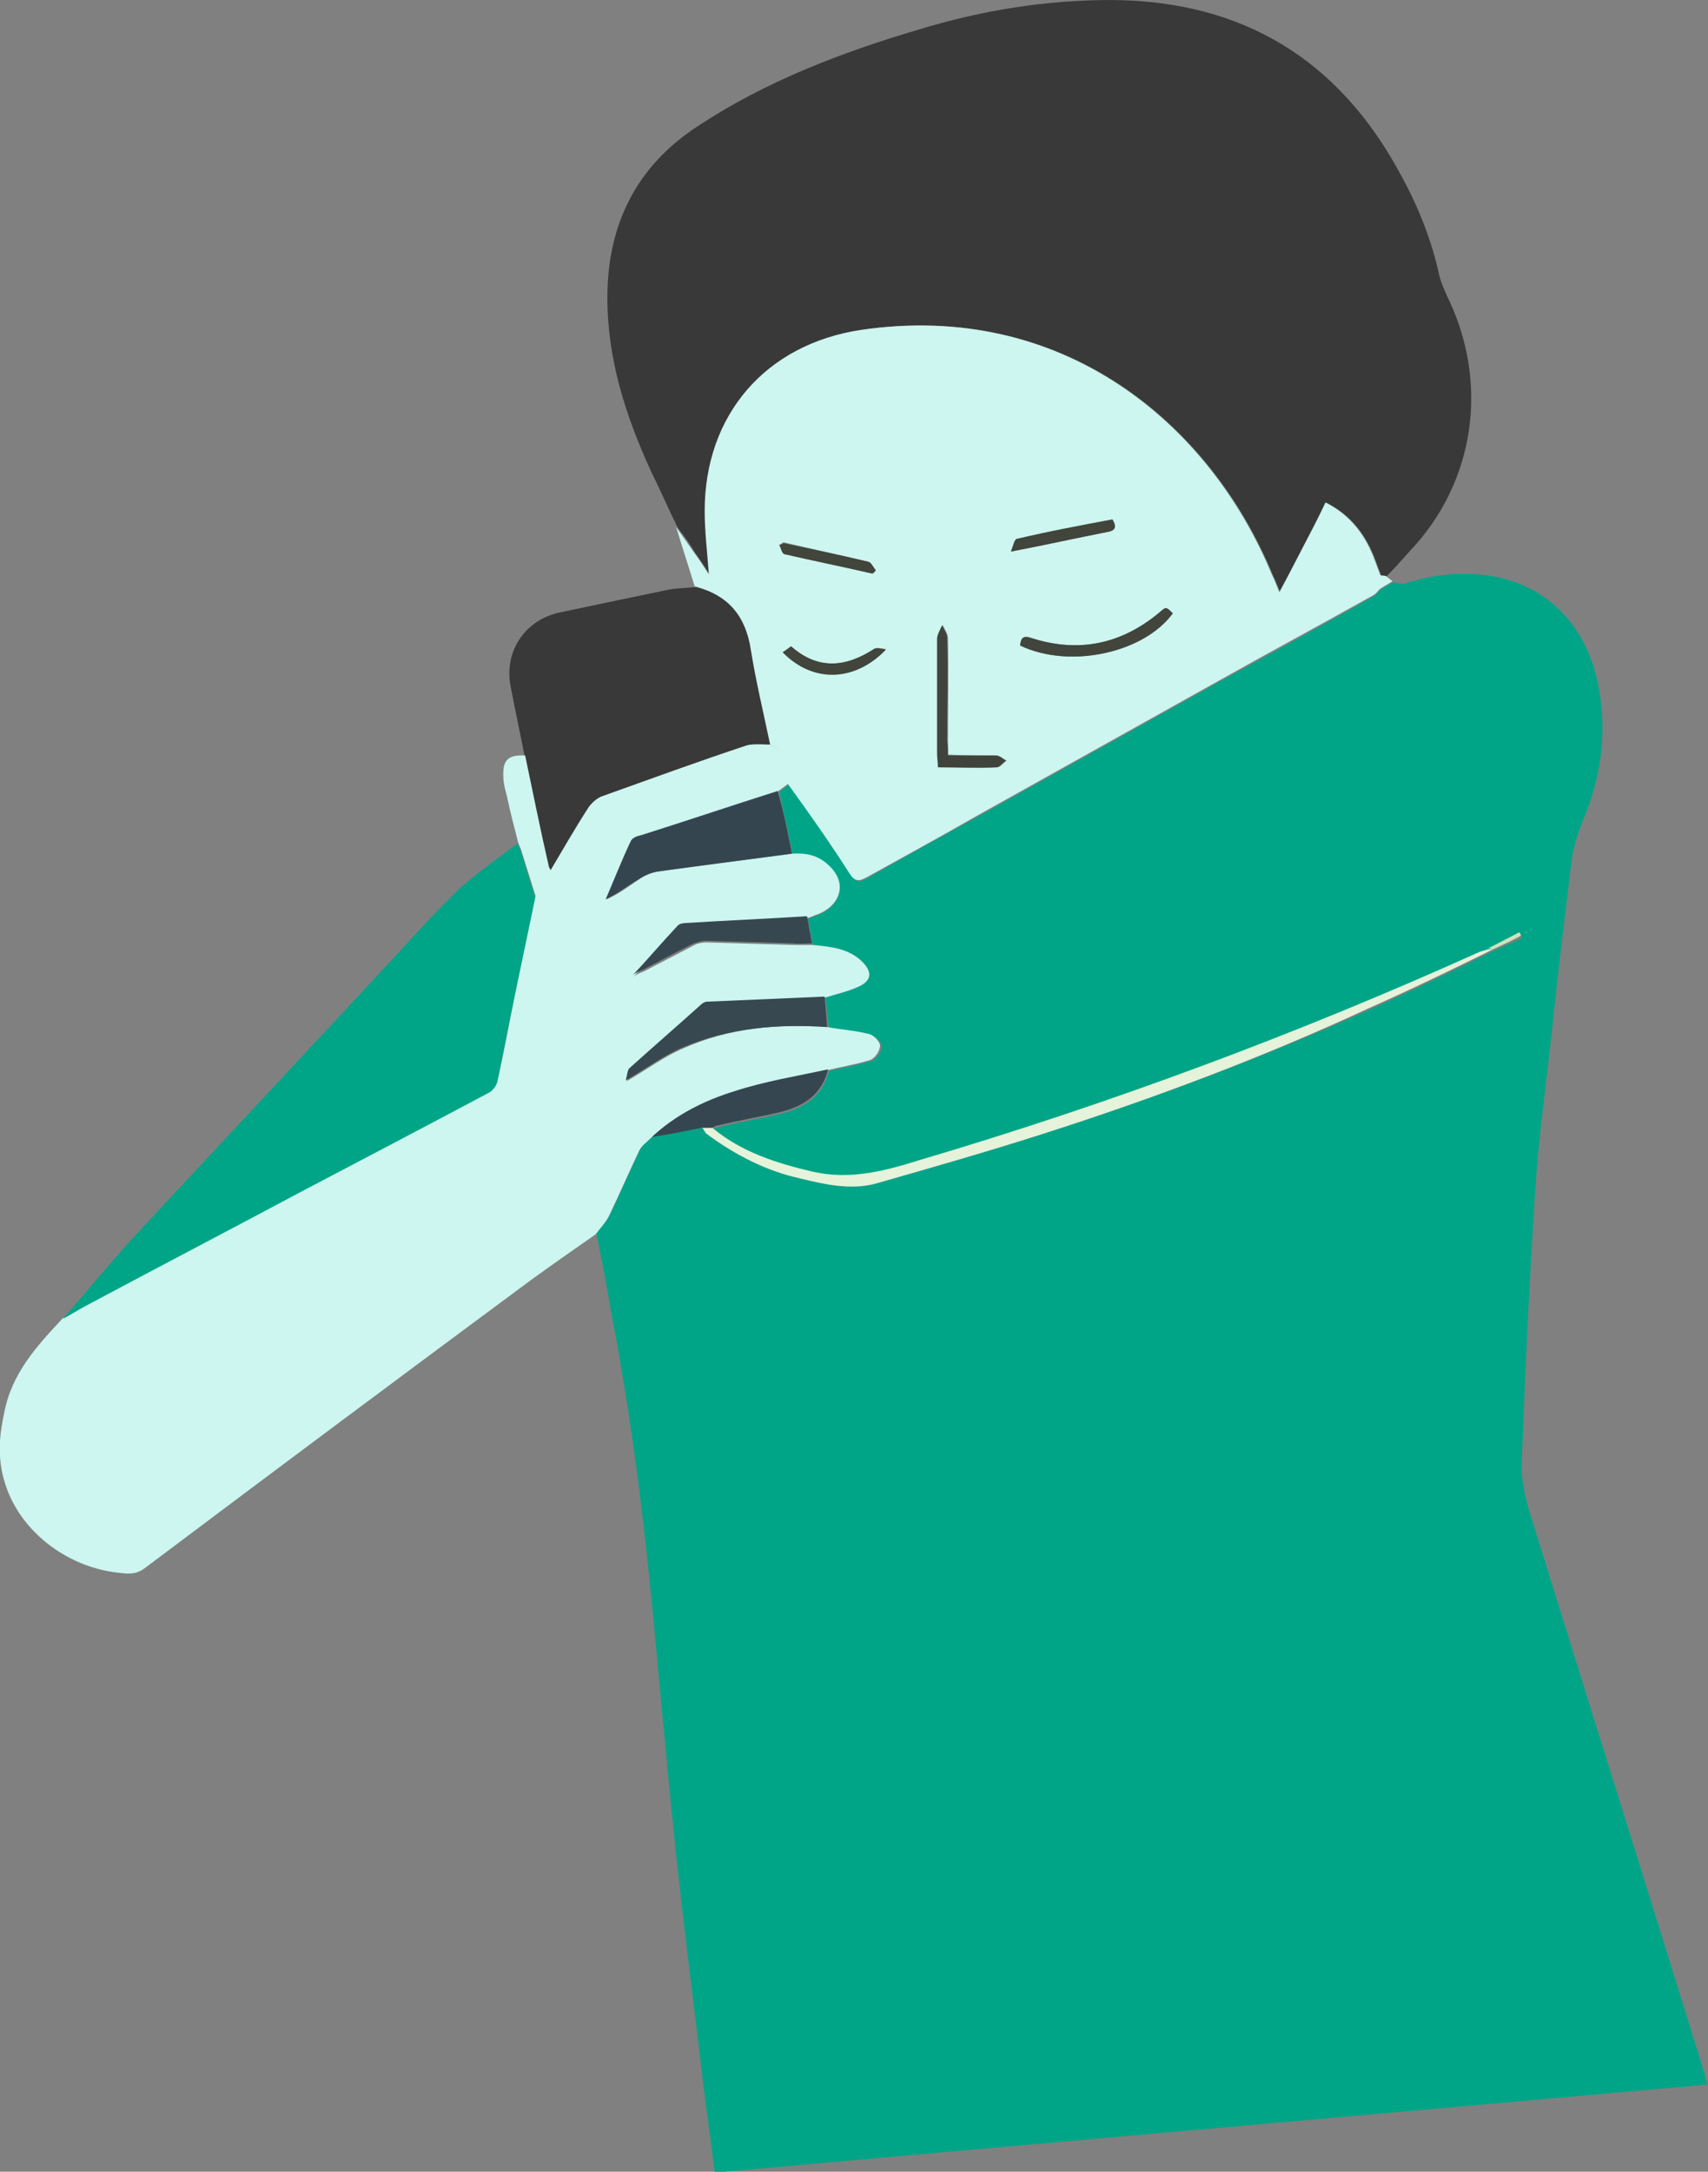 <svg width="70" height="89" viewBox="0 0 70 89" fill="none" xmlns="http://www.w3.org/2000/svg">
<rect x="0" y="0" width="70" height="89" fill="#808080" stroke="none"/>
<g clip-path="url(#clip0)">
<path d="M56.591 24.166C56.488 24.235 56.419 24.339 56.351 24.408C54.253 25.587 52.122 26.766 50.025 27.91C46.724 29.748 43.389 31.62 40.088 33.457C38.576 34.289 37.063 35.122 35.55 35.988C35.241 36.162 35.069 36.162 34.862 35.85C34.037 34.602 33.212 33.388 32.353 32.14C32.215 32.244 32.078 32.348 31.94 32.452C32.112 33.319 32.318 34.185 32.49 35.017C33.04 34.983 33.522 35.087 33.934 35.468C34.794 36.231 34.416 37.167 33.487 37.514C33.35 37.548 33.246 37.618 33.109 37.653C33.178 37.999 33.246 38.346 33.315 38.727C34.037 38.797 34.794 38.866 35.344 39.421C35.756 39.837 35.722 40.184 35.206 40.426C34.759 40.634 34.278 40.738 33.831 40.877C33.865 41.293 33.934 41.709 33.968 42.125C34.519 42.229 35.103 42.264 35.653 42.402C35.859 42.437 36.135 42.715 36.135 42.888C36.135 43.096 35.928 43.408 35.722 43.477C35.172 43.651 34.553 43.755 33.968 43.893C33.728 44.899 33.006 45.384 32.078 45.627C31.218 45.835 30.358 45.974 29.499 46.182C29.396 46.216 29.327 46.251 29.224 46.286C30.427 47.291 31.871 47.742 33.35 48.088C34.897 48.435 36.306 48.054 37.75 47.603C45.589 45.28 53.222 42.437 60.683 39.074C60.786 39.039 60.923 39.005 61.026 38.97C61.439 38.762 61.886 38.519 62.299 38.311C62.333 38.346 62.367 38.415 62.367 38.45C61.989 38.623 61.577 38.797 61.198 38.97C59.514 39.802 57.795 40.634 56.076 41.397C51.744 43.339 47.308 45.003 42.77 46.459C40.501 47.187 38.197 47.846 35.894 48.505C34.862 48.782 33.797 48.539 32.8 48.297C31.39 47.984 30.118 47.326 28.949 46.459C28.88 46.39 28.846 46.286 28.777 46.216C28.089 46.355 27.402 46.494 26.714 46.598C26.542 46.771 26.336 46.91 26.233 47.118C25.82 47.984 25.442 48.851 25.029 49.718C24.892 50.03 24.651 50.273 24.445 50.55C24.651 51.59 24.858 52.63 25.029 53.67C25.889 58.108 26.439 62.615 26.852 67.123C27.127 70.104 27.402 73.051 27.711 76.033C28.055 79.223 28.468 82.413 28.846 85.602C28.983 86.746 29.155 87.856 29.293 89.035C42.873 87.821 56.385 86.642 69.966 85.429C69.897 85.152 69.862 84.944 69.794 84.77C67.421 77.108 65.015 69.48 62.642 61.818C62.471 61.194 62.333 60.535 62.367 59.911C62.505 56.201 62.677 52.526 62.917 48.816C63.055 46.632 63.364 44.448 63.605 42.229C63.846 39.941 64.121 37.653 64.396 35.364C64.465 34.809 64.636 34.22 64.843 33.7C65.599 31.932 65.874 30.129 65.53 28.222C65.084 25.726 63.502 24.027 61.164 23.611C59.926 23.403 58.723 23.541 57.554 23.923C57.416 23.958 57.245 23.888 57.107 23.854C56.935 23.958 56.763 24.027 56.591 24.166ZM62.711 38.103H62.745H62.711ZM62.539 38.242C62.539 38.242 62.505 38.207 62.539 38.242C62.505 38.207 62.539 38.207 62.539 38.207C62.539 38.173 62.574 38.207 62.539 38.242C62.574 38.207 62.539 38.242 62.539 38.242Z" fill="#00A588"/>
<path d="M27.78 21.635C27.402 20.872 27.058 20.074 26.68 19.312C25.648 17.058 24.892 14.735 24.892 12.204C24.892 9.188 26.095 6.795 28.605 5.166C31.39 3.328 34.484 2.15 37.647 1.213C40.26 0.416 42.873 0 45.555 0C50.919 0.035 54.872 2.427 57.416 7.177C58.139 8.494 58.689 9.881 58.998 11.337C59.067 11.58 59.17 11.823 59.273 12.065C61.061 15.636 60.476 19.762 57.76 22.605C57.451 22.952 57.142 23.299 56.832 23.611C56.729 23.576 56.591 23.611 56.591 23.541C56.523 23.368 56.454 23.16 56.385 22.987C56.007 21.947 55.388 21.114 54.357 20.595C54.047 21.253 53.738 21.843 53.428 22.432C53.119 23.021 52.844 23.576 52.466 24.27C52.328 23.923 52.259 23.75 52.156 23.541C49.578 17.301 43.526 12.308 35.309 13.522C31.424 14.111 28.915 16.989 28.915 20.941C28.915 21.773 29.018 22.605 29.087 23.541C28.88 23.23 28.708 22.952 28.502 22.675C28.296 22.328 28.055 21.981 27.78 21.635Z" fill="#393939"/>
<path d="M33.9 42.09C34.45 42.194 35.035 42.229 35.585 42.368C35.791 42.402 36.066 42.68 36.066 42.853C36.066 43.061 35.86 43.373 35.653 43.443C35.103 43.616 34.484 43.72 33.9 43.859C32.593 44.171 31.287 44.379 30.049 44.76C28.811 45.141 27.677 45.766 26.68 46.632C26.508 46.806 26.302 46.944 26.198 47.152C25.786 48.019 25.408 48.886 24.995 49.753C24.858 50.065 24.617 50.307 24.411 50.585C23.517 51.209 22.623 51.833 21.763 52.457C16.469 56.375 11.174 60.327 5.914 64.28C5.535 64.557 5.192 64.488 4.848 64.453C2.647 64.21 0.722 62.65 0.172 60.674C-0.103 59.738 -0.034 58.836 0.172 57.9C0.481 56.271 1.513 55.161 2.579 54.017C2.957 53.809 3.369 53.566 3.748 53.358C6.67 51.798 9.592 50.273 12.515 48.712C15.025 47.395 17.5 46.078 20.01 44.76C20.182 44.656 20.354 44.448 20.388 44.275C20.663 43.096 20.869 41.917 21.11 40.703C21.385 39.386 21.66 38.069 21.935 36.751C22.142 36.404 22.348 36.058 22.554 35.676C23.07 34.809 23.586 33.943 24.101 33.111C24.239 32.903 24.445 32.695 24.686 32.625C26.645 31.897 28.64 31.204 30.599 30.545C30.909 30.441 31.253 30.51 31.562 30.51C32.456 30.961 32.559 31.204 32.318 32.105C32.181 32.209 32.043 32.313 31.906 32.417C30.049 33.007 28.193 33.631 26.336 34.22C26.164 34.289 25.958 34.324 25.889 34.463C25.511 35.26 25.201 36.058 24.858 36.855C25.339 36.647 25.752 36.335 26.164 36.058C26.405 35.884 26.714 35.746 27.024 35.711C28.846 35.434 30.668 35.225 32.49 34.983C33.04 34.948 33.522 35.052 33.934 35.434C34.794 36.196 34.416 37.132 33.487 37.479C33.35 37.514 33.247 37.583 33.109 37.618C31.459 37.722 29.809 37.791 28.158 37.895C28.021 37.895 27.849 37.93 27.78 38.034C27.161 38.693 26.542 39.386 25.958 40.045C26.061 39.941 26.233 39.871 26.405 39.802C27.058 39.455 27.746 39.109 28.399 38.762C28.571 38.658 28.777 38.623 28.983 38.623C30.152 38.658 31.356 38.693 32.525 38.727C32.8 38.727 33.04 38.727 33.315 38.727C34.037 38.797 34.794 38.866 35.344 39.421C35.757 39.837 35.722 40.184 35.206 40.426C34.759 40.634 34.278 40.738 33.831 40.877C32.215 40.946 30.634 41.016 29.018 41.085C28.915 41.085 28.811 41.154 28.743 41.224C27.78 42.056 26.817 42.922 25.855 43.789C25.786 43.859 25.786 44.032 25.683 44.309C26.577 43.789 27.264 43.269 28.021 42.957C29.877 42.125 31.871 41.952 33.9 42.09Z" fill="#CCF6EF"/>
<path d="M34.828 35.815C35.034 36.127 35.206 36.127 35.516 35.954C37.029 35.121 38.541 34.289 40.054 33.423C43.355 31.585 46.69 29.713 49.99 27.875C52.087 26.697 54.219 25.552 56.316 24.374C56.419 24.304 56.488 24.2 56.557 24.131C56.729 24.027 56.901 23.923 57.073 23.819C56.97 23.75 56.901 23.68 56.798 23.611C56.695 23.576 56.557 23.611 56.557 23.541C56.488 23.368 56.419 23.16 56.351 22.987C55.973 21.947 55.354 21.114 54.322 20.595C54.013 21.253 53.703 21.843 53.394 22.432C53.084 23.021 52.809 23.576 52.431 24.27C52.294 23.923 52.225 23.75 52.122 23.541C49.543 17.301 43.492 12.308 35.275 13.522C31.39 14.111 28.88 16.989 28.88 20.941C28.88 21.773 28.983 22.605 29.052 23.541C28.846 23.23 28.674 22.952 28.468 22.675C28.227 22.328 27.952 21.947 27.711 21.6C27.952 22.397 28.227 23.23 28.468 24.027C29.808 24.374 30.496 25.24 30.702 26.593C30.909 27.875 31.218 29.158 31.493 30.476C32.387 30.926 32.49 31.169 32.25 32.071C33.178 33.353 34.037 34.567 34.828 35.815ZM40.845 30.961C40.982 30.961 41.12 31.1 41.257 31.169C41.12 31.273 40.982 31.446 40.879 31.446C40.089 31.481 39.332 31.446 38.473 31.446C38.473 31.238 38.438 31.065 38.438 30.892C38.438 29.331 38.438 27.771 38.438 26.177C38.438 26.003 38.576 25.795 38.645 25.622C38.713 25.795 38.851 25.968 38.851 26.142C38.885 27.563 38.851 28.95 38.851 30.372C38.851 30.545 38.851 30.718 38.851 30.926C39.538 30.961 40.192 30.961 40.845 30.961ZM42.255 26.142C44.18 26.766 45.933 26.419 47.515 25.102C47.79 24.859 47.79 24.859 48.065 25.136C46.896 26.766 43.836 27.425 41.807 26.454C41.842 26.142 41.911 26.038 42.255 26.142ZM32.078 26.731C32.181 26.662 32.284 26.593 32.422 26.488C33.522 27.459 34.656 27.355 35.825 26.593C35.928 26.523 36.135 26.593 36.306 26.593C35 27.945 33.281 27.945 32.078 26.731ZM45.349 21.808C44.111 22.051 42.873 22.328 41.429 22.605C41.532 22.363 41.567 22.12 41.67 22.085C42.977 21.808 44.283 21.531 45.59 21.288C45.83 21.669 45.59 21.739 45.349 21.808ZM35.584 23.021C35.722 23.056 35.791 23.264 35.894 23.368C35.86 23.403 35.825 23.472 35.756 23.507C34.553 23.23 33.35 22.987 32.146 22.709C32.043 22.675 32.009 22.467 31.94 22.328C32.009 22.293 32.043 22.259 32.112 22.224C33.281 22.501 34.416 22.744 35.584 23.021Z" fill="#CCF6EF"/>
<path d="M21.935 36.786C21.66 38.103 21.385 39.421 21.11 40.738C20.869 41.917 20.629 43.096 20.388 44.309C20.354 44.483 20.182 44.725 20.01 44.795C17.535 46.112 15.025 47.43 12.515 48.747C9.592 50.307 6.67 51.833 3.748 53.393C3.335 53.601 2.957 53.844 2.579 54.052C3.507 52.977 4.401 51.902 5.329 50.862C8.836 47.083 12.377 43.304 15.884 39.525C16.847 38.485 17.775 37.444 18.772 36.474C19.529 35.78 20.388 35.191 21.213 34.567C21.248 34.636 21.282 34.74 21.316 34.809C21.523 35.468 21.729 36.127 21.935 36.786Z" fill="#00A588"/>
<path d="M28.537 24.061C29.877 24.408 30.565 25.275 30.771 26.627C30.977 27.91 31.287 29.193 31.562 30.51C31.253 30.51 30.874 30.476 30.599 30.545C28.605 31.204 26.645 31.932 24.686 32.625C24.48 32.695 24.239 32.903 24.101 33.111C23.551 33.943 23.07 34.809 22.554 35.676C22.52 35.607 22.451 35.538 22.451 35.434C22.142 33.943 21.832 32.417 21.488 30.926C21.316 30.025 21.11 29.089 20.938 28.187C20.629 26.731 21.488 25.414 22.932 25.102C24.411 24.79 25.889 24.478 27.402 24.166C27.78 24.096 28.158 24.096 28.537 24.061Z" fill="#393939"/>
<path d="M21.523 30.961C21.832 32.452 22.141 33.977 22.485 35.468C22.485 35.538 22.554 35.607 22.588 35.711C22.382 36.058 22.176 36.404 21.97 36.786C21.763 36.127 21.557 35.468 21.351 34.809C21.316 34.74 21.282 34.636 21.247 34.567C21.076 33.908 20.904 33.249 20.766 32.591C20.697 32.348 20.629 32.071 20.629 31.828C20.594 31.134 20.835 30.926 21.523 30.961Z" fill="#CCF6EF"/>
<path d="M32.456 34.983C30.634 35.226 28.811 35.468 26.989 35.711C26.68 35.746 26.405 35.884 26.13 36.058C25.717 36.3 25.339 36.612 24.823 36.855C25.167 36.058 25.476 35.26 25.855 34.463C25.923 34.324 26.13 34.255 26.302 34.22C28.158 33.631 30.015 33.007 31.871 32.417C32.112 33.249 32.284 34.116 32.456 34.983Z" fill="#354550"/>
<path d="M61.199 38.901C59.514 39.733 57.795 40.565 56.076 41.328C51.744 43.339 47.309 45.003 42.77 46.459C40.501 47.187 38.197 47.846 35.894 48.505C34.862 48.782 33.797 48.539 32.8 48.296C31.39 47.984 30.118 47.326 28.949 46.459C28.88 46.389 28.846 46.285 28.777 46.216C28.915 46.216 29.052 46.216 29.19 46.216C30.393 47.222 31.837 47.672 33.315 48.019C34.862 48.366 36.272 47.984 37.716 47.534C45.555 45.211 53.188 42.368 60.648 39.005C60.752 38.97 60.889 38.935 60.992 38.901C61.061 38.901 61.13 38.901 61.199 38.901Z" fill="#E4F3DA"/>
<path d="M33.9 42.09C31.871 41.952 29.877 42.125 27.986 42.922C27.23 43.234 26.542 43.755 25.648 44.275C25.717 43.997 25.717 43.824 25.82 43.755C26.783 42.888 27.745 42.056 28.708 41.189C28.777 41.12 28.88 41.05 28.983 41.05C30.599 40.981 32.181 40.912 33.797 40.842C33.831 41.258 33.865 41.674 33.9 42.09Z" fill="#374850"/>
<path d="M29.189 46.216C29.052 46.216 28.914 46.216 28.777 46.216C28.089 46.355 27.402 46.494 26.714 46.598C27.677 45.696 28.846 45.107 30.083 44.725C31.355 44.309 32.662 44.101 33.934 43.824C33.693 44.829 32.971 45.315 32.043 45.557C31.184 45.766 30.324 45.904 29.465 46.112C29.361 46.112 29.258 46.181 29.189 46.216Z" fill="#354650"/>
<path d="M33.281 38.658C33.006 38.658 32.765 38.693 32.49 38.658C31.321 38.623 30.118 38.589 28.949 38.554C28.743 38.554 28.536 38.623 28.364 38.693C27.677 39.039 27.024 39.386 26.37 39.733C26.198 39.802 26.027 39.871 25.923 39.975C26.542 39.317 27.127 38.623 27.746 37.965C27.814 37.861 27.986 37.826 28.124 37.826C29.774 37.722 31.424 37.653 33.075 37.548C33.144 37.965 33.212 38.311 33.281 38.658Z" fill="#374750"/>
<path d="M61.198 38.901C61.13 38.901 61.061 38.866 60.992 38.866C61.405 38.658 61.852 38.415 62.264 38.207C62.299 38.242 62.333 38.311 62.333 38.346C61.955 38.554 61.577 38.727 61.198 38.901Z" fill="#CDE4BC"/>
<path d="M62.746 38.138L62.711 38.103H62.746V38.138Z" fill="#CDE4BC"/>
<path d="M62.574 38.207C62.574 38.207 62.539 38.242 62.574 38.207C62.539 38.242 62.539 38.207 62.505 38.207C62.505 38.207 62.539 38.173 62.574 38.207C62.539 38.173 62.574 38.207 62.574 38.207Z" fill="#CDE4BC"/>
<path d="M38.851 30.961C39.538 30.961 40.191 30.961 40.81 30.961C40.948 30.961 41.085 31.1 41.223 31.169C41.085 31.273 40.948 31.446 40.845 31.446C40.054 31.481 39.298 31.446 38.438 31.446C38.438 31.238 38.404 31.065 38.404 30.892C38.404 29.331 38.404 27.771 38.404 26.176C38.404 26.003 38.541 25.795 38.61 25.622C38.679 25.795 38.816 25.968 38.816 26.142C38.851 27.563 38.816 28.95 38.816 30.372C38.851 30.545 38.851 30.718 38.851 30.961Z" fill="#40433B"/>
<path d="M41.807 26.454C41.842 26.142 41.945 26.038 42.254 26.142C44.18 26.766 45.933 26.419 47.515 25.102C47.79 24.859 47.79 24.859 48.065 25.136C46.861 26.766 43.836 27.425 41.807 26.454Z" fill="#41453C"/>
<path d="M36.306 26.627C35 27.979 33.281 27.979 32.078 26.731C32.181 26.662 32.284 26.593 32.421 26.488C33.522 27.459 34.656 27.355 35.825 26.593C35.963 26.523 36.169 26.593 36.306 26.627Z" fill="#41453C"/>
<path d="M45.589 21.288C45.83 21.669 45.624 21.773 45.349 21.808C44.111 22.051 42.873 22.328 41.429 22.605C41.532 22.363 41.567 22.12 41.67 22.085C42.976 21.773 44.283 21.531 45.589 21.288Z" fill="#41453C"/>
<path d="M32.112 22.259C33.281 22.501 34.415 22.744 35.584 23.021C35.722 23.056 35.791 23.264 35.894 23.368C35.859 23.403 35.825 23.472 35.756 23.507C34.553 23.23 33.35 22.987 32.146 22.709C32.043 22.675 32.009 22.467 31.94 22.328C32.009 22.328 32.078 22.293 32.112 22.259Z" fill="#41453C"/>
</g>
<defs>
<clipPath id="clip0">
<rect width="70" height="89" fill="white" transform="matrix(-1 0 0 1 70 0)"/>
</clipPath>
</defs>
</svg>
